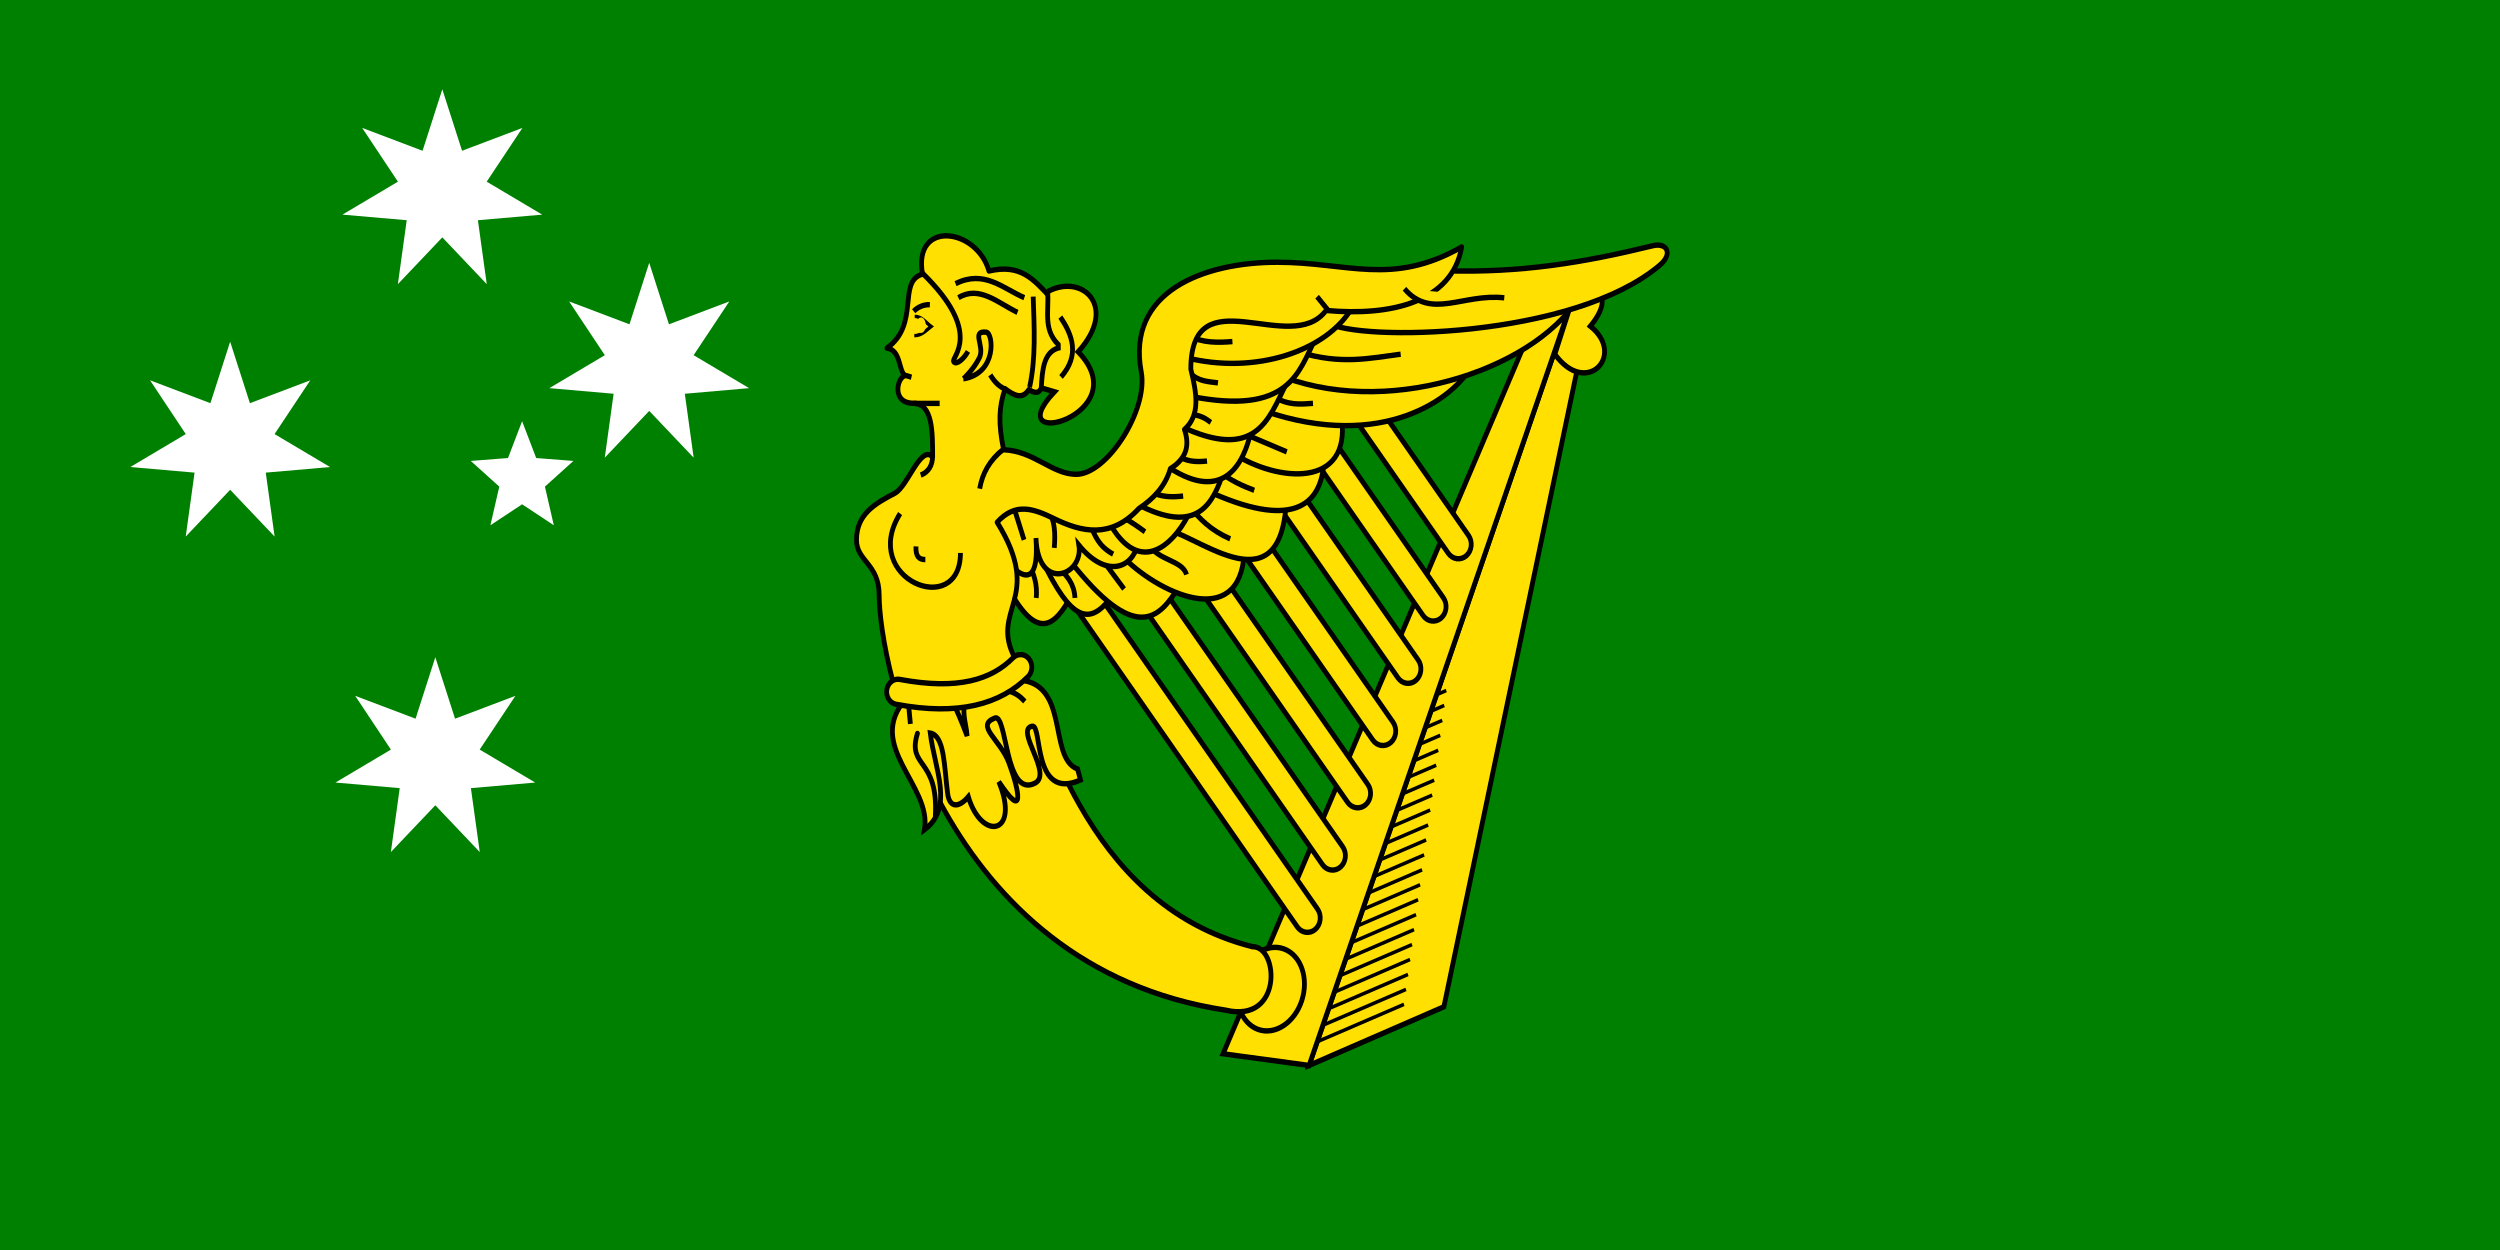 <?xml version="1.0" encoding="UTF-8" standalone="no"?>
<!-- Created with Inkscape (http://www.inkscape.org/) -->

<svg
   xmlns:dc="http://purl.org/dc/elements/1.1/"
   xmlns:cc="http://creativecommons.org/ns#"
   xmlns:rdf="http://www.w3.org/1999/02/22-rdf-syntax-ns#"
   xmlns:svg="http://www.w3.org/2000/svg"
   xmlns="http://www.w3.org/2000/svg"
   xmlns:xlink="http://www.w3.org/1999/xlink"
   xmlns:sodipodi="http://sodipodi.sourceforge.net/DTD/sodipodi-0.dtd"
   xmlns:inkscape="http://www.inkscape.org/namespaces/inkscape"
   sodipodi:docname="ZZ2.svg"
   inkscape:version="0.47 r22583"
   sodipodi:version="0.32"
   id="svg2"
   x="0"
   y="0"
   height="300px"
   width="600px"
   version="1.1">
  <rect width="100%" height="100%" fill="#333333" stroke="none"/>
  <defs
     id="defs3">
    <inkscape:perspective
       sodipodi:type="inkscape:persp3d"
       inkscape:vp_x="0 : 150 : 1"
       inkscape:vp_y="0 : 1000 : 0"
       inkscape:vp_z="600 : 150 : 1"
       inkscape:persp3d-origin="300 : 100 : 1"
       id="perspective128" />
    <inkscape:perspective
       id="perspective2860"
       inkscape:persp3d-origin="0.5 : 0.33333333 : 1"
       inkscape:vp_z="1 : 0.5 : 1"
       inkscape:vp_y="0 : 1000 : 0"
       inkscape:vp_x="0 : 0.5 : 1"
       sodipodi:type="inkscape:persp3d" />
    <inkscape:perspective
       id="perspective2920"
       inkscape:persp3d-origin="0.5 : 0.33333333 : 1"
       inkscape:vp_z="1 : 0.5 : 1"
       inkscape:vp_y="0 : 1000 : 0"
       inkscape:vp_x="0 : 0.5 : 1"
       sodipodi:type="inkscape:persp3d" />
  </defs>
  <sodipodi:namedview
     showguides="true"
     showgrid="false"
     inkscape:window-y="-8"
     inkscape:window-x="-8"
     inkscape:window-height="1004"
     inkscape:window-width="1280"
     inkscape:current-layer="g596"
     inkscape:document-units="px"
     inkscape:cy="115.82903"
     inkscape:cx="391.21765"
     inkscape:zoom="1.1883333"
     inkscape:pageshadow="2"
     inkscape:pageopacity="0.0"
     borderopacity="1.0"
     bordercolor="#666666"
     pagecolor="#ffffff"
     id="base"
     inkscape:window-maximized="1" />
  <!-- Main outline of the flag -->
  <g
     id="g1351"
     transform="scale(5,5)">
    <rect
       style="fill:none;fill-opacity:1"
       id="rect1320"
       width="120"
       height="60"
       x="0"
       y="0" />
    <path
       style="fill:#008000;fill-opacity:1;fill-rule:evenodd;stroke:none;stroke-width:1px;stroke-linecap:butt;stroke-linejoin:miter;stroke-opacity:1"
       d="m 60,0 60,0 0,60 L 0,60 0,30 0,0 60,0 z"
       id="path4861"
       sodipodi:nodetypes="ccccccc" />
    <g
       transform="matrix(0.154,0,0,0.173,5.079,-84.345)"
       id="g2944"
       style="fill:#ffe000;fill-opacity:1">
      <path
         d="m 459.402,586.733 -42.34,180.148 -42.024,16.275 82.812,-214.349 1.552,17.926 z"
         style="color:#000000;fill:#ffe000;fill-opacity:1;fill-rule:evenodd;stroke:#000000;stroke-width:1.5;stroke-linecap:butt;stroke-linejoin:miter;stroke-miterlimit:4;stroke-opacity:1;stroke-dasharray:none;stroke-dashoffset:0;marker:none;visibility:visible;display:inline;overflow:visible"
         id="path2696" />
      <g
         transform="translate(111.111,295.796)"
         style="fill:#ffe000;fill-opacity:1"
         id="g2771">
        <path
           d="m 293.505,470.413 -26.873,10.314"
           style="fill:#ffe000;fill-opacity:1;fill-rule:evenodd;stroke:#000000;stroke-width:1px;stroke-linecap:butt;stroke-linejoin:miter;stroke-opacity:1"
           id="path2700" />
        <use
           transform="translate(13.187,-87.079)"
           style="fill:#ffe000;fill-opacity:1"
           id="use2702"
           x="0"
           y="0"
           width="1000"
           height="500"
           xlink:href="#path2700" />
        <use
           transform="translate(1.256,-8.293)"
           style="fill:#ffe000;fill-opacity:1"
           id="use2704"
           x="0"
           y="0"
           width="1000"
           height="500"
           xlink:href="#path2700" />
        <use
           transform="translate(1.884,-12.44)"
           style="fill:#ffe000;fill-opacity:1"
           id="use2706"
           x="0"
           y="0"
           width="1000"
           height="500"
           xlink:href="#path2700" />
        <use
           transform="translate(2.512,-16.586)"
           style="fill:#ffe000;fill-opacity:1"
           id="use2708"
           x="0"
           y="0"
           width="1000"
           height="500"
           xlink:href="#path2700" />
        <use
           transform="translate(3.14,-20.733)"
           style="fill:#ffe000;fill-opacity:1"
           id="use2710"
           x="0"
           y="0"
           width="1000"
           height="500"
           xlink:href="#path2700" />
        <use
           transform="translate(3.768,-24.88)"
           style="fill:#ffe000;fill-opacity:1"
           id="use2712"
           x="0"
           y="0"
           width="1000"
           height="500"
           xlink:href="#path2700" />
        <use
           transform="translate(4.396,-29.026)"
           style="fill:#ffe000;fill-opacity:1"
           id="use2714"
           x="0"
           y="0"
           width="1000"
           height="500"
           xlink:href="#path2700" />
        <use
           transform="translate(5.024,-33.173)"
           style="fill:#ffe000;fill-opacity:1"
           id="use2716"
           x="0"
           y="0"
           width="1000"
           height="500"
           xlink:href="#path2700" />
        <use
           transform="translate(5.652,-37.32)"
           style="fill:#ffe000;fill-opacity:1"
           id="use2718"
           x="0"
           y="0"
           width="1000"
           height="500"
           xlink:href="#path2700" />
        <use
           transform="translate(6.28,-41.466)"
           style="fill:#ffe000;fill-opacity:1"
           id="use2720"
           x="0"
           y="0"
           width="1000"
           height="500"
           xlink:href="#path2700" />
        <use
           transform="translate(6.908,-45.613)"
           style="fill:#ffe000;fill-opacity:1"
           id="use2722"
           x="0"
           y="0"
           width="1000"
           height="500"
           xlink:href="#path2700" />
        <use
           transform="translate(7.536,-49.759)"
           style="fill:#ffe000;fill-opacity:1"
           id="use2724"
           x="0"
           y="0"
           width="1000"
           height="500"
           xlink:href="#path2700" />
        <use
           transform="translate(8.164,-53.906)"
           style="fill:#ffe000;fill-opacity:1"
           id="use2726"
           x="0"
           y="0"
           width="1000"
           height="500"
           xlink:href="#path2700" />
        <use
           transform="translate(8.792,-58.053)"
           style="fill:#ffe000;fill-opacity:1"
           id="use2728"
           x="0"
           y="0"
           width="1000"
           height="500"
           xlink:href="#path2700" />
        <use
           transform="translate(9.42,-62.199)"
           style="fill:#ffe000;fill-opacity:1"
           id="use2730"
           x="0"
           y="0"
           width="1000"
           height="500"
           xlink:href="#path2700" />
        <use
           transform="translate(10.048,-66.346)"
           style="fill:#ffe000;fill-opacity:1"
           id="use2732"
           x="0"
           y="0"
           width="1000"
           height="500"
           xlink:href="#path2700" />
        <use
           transform="translate(10.676,-70.493)"
           style="fill:#ffe000;fill-opacity:1"
           id="use2734"
           x="0"
           y="0"
           width="1000"
           height="500"
           xlink:href="#path2700" />
        <use
           transform="translate(11.304,-74.639)"
           style="fill:#ffe000;fill-opacity:1"
           id="use2736"
           x="0"
           y="0"
           width="1000"
           height="500"
           xlink:href="#path2700" />
        <use
           transform="translate(11.932,-78.786)"
           style="fill:#ffe000;fill-opacity:1"
           id="use2738"
           x="0"
           y="0"
           width="1000"
           height="500"
           xlink:href="#path2700" />
        <use
           transform="translate(12.559,-82.932)"
           style="fill:#ffe000;fill-opacity:1"
           id="use2740"
           x="0"
           y="0"
           width="1000"
           height="500"
           xlink:href="#path2700" />
        <use
           transform="translate(0.628,-4.147)"
           style="fill:#ffe000;fill-opacity:1"
           id="use2742"
           x="0"
           y="0"
           width="1000"
           height="500"
           xlink:href="#path2700" />
      </g>
      <path
         d="m 444.147,578.936 -95.921,200.989 26.811,3.233 82.812,-214.349 -13.703,10.128 z"
         style="color:#000000;fill:#ffe000;fill-opacity:1;fill-rule:evenodd;stroke:#000000;stroke-width:1.5;stroke-linecap:butt;stroke-linejoin:miter;stroke-miterlimit:4;stroke-opacity:1;stroke-dasharray:none;stroke-dashoffset:0;marker:none;visibility:visible;display:inline;overflow:visible"
         id="path2694" />
      <path
         d="m 389.986,591.671 c -2.012,1.785 -4.03,3.551 -6.031,5.281 l 34.469,44.094 c 1.363,1.743 3.882,2.051 5.625,0.688 1.743,-1.363 2.051,-3.882 0.688,-5.625 l -34.75,-44.438 z m -12.75,11 c -2.065,1.729 -4.136,3.434 -6.188,5.094 l 39.531,50.562 c 1.363,1.743 3.882,2.051 5.625,0.688 1.743,-1.363 2.051,-3.882 0.688,-5.625 L 377.236,602.671 z m -13.094,10.562 c -2.133,1.652 -4.26,3.28 -6.375,4.844 l 44.969,57.531 c 1.363,1.743 3.882,2.051 5.625,0.688 1.743,-1.363 2.051,-3.882 0.688,-5.625 l -44.906,-57.438 z m -13.562,9.969 c -2.219,1.544 -4.428,3.069 -6.625,4.5 l 50.938,65.156 c 1.363,1.743 3.882,2.051 5.625,0.688 1.743,-1.363 2.051,-3.882 0.688,-5.625 l -50.625,-64.719 z m -14.156,9.188 c -2.363,1.408 -4.699,2.744 -7.031,4 l 57.656,73.75 c 1.363,1.743 3.882,2.051 5.625,0.688 1.743,-1.363 2.051,-3.882 0.688,-5.625 l -56.938,-72.812 z m -15.094,8.031 c -2.555,1.189 -5.082,2.275 -7.594,3.25 l 65.469,83.75 c 1.363,1.743 3.882,2.051 5.625,0.688 1.743,-1.363 2.051,-3.882 0.688,-5.625 l -64.188,-82.062 z m -16.438,6.281 c -2.898,0.832 -5.763,1.473 -8.594,1.969 l 75.062,96.031 c 1.363,1.743 3.882,2.051 5.625,0.688 1.743,-1.363 2.051,-3.882 0.688,-5.625 l -72.781,-93.062 z"
         style="fill:#ffe000;fill-opacity:1;fill-rule:evenodd;stroke:#000000;stroke-width:1.5;stroke-linecap:round;stroke-linejoin:miter;stroke-miterlimit:4;stroke-opacity:1"
         id="path2744" />
      <path
         d="m 281.791,651.523 c 8.611,13.803 14.052,9.641 18.839,1.771 l -9.017,-16.102 -12.559,4.67 2.737,9.661 z"
         style="color:#000000;fill:#ffe000;fill-opacity:1;fill-rule:evenodd;stroke:#000000;stroke-width:1.5;stroke-linecap:butt;stroke-linejoin:miter;stroke-miterlimit:4;stroke-opacity:1;stroke-dashoffset:0;marker:none;visibility:visible;display:inline;overflow:visible"
         id="path2673" />
      <path
         d="m 291.9,643.03 c 8.997,16.824 14.642,18.001 21.08,10.664 l -12.648,-16.12 -8.432,5.456 z"
         style="color:#000000;fill:#ffe000;fill-opacity:1;fill-rule:evenodd;stroke:#000000;stroke-width:1.5;stroke-linecap:butt;stroke-linejoin:miter;stroke-miterlimit:4;stroke-opacity:1;stroke-dasharray:none;stroke-dashoffset:0;marker:none;visibility:visible;display:inline;overflow:visible"
         id="path2669" />
      <path
         d="m 300.469,643.069 c 20.33,23.108 27.807,16.452 34.096,7.045 l -35.505,-20.852 1.409,13.807 z"
         style="color:#000000;fill:#ffe000;fill-opacity:1;fill-rule:evenodd;stroke:#000000;stroke-width:1.5;stroke-linecap:butt;stroke-linejoin:miter;stroke-miterlimit:4;stroke-opacity:1;stroke-dasharray:none;stroke-dashoffset:0;marker:none;visibility:visible;display:inline;overflow:visible"
         id="path2665" />
      <path
         d="m 316.587,641.642 c 10.744,10.151 36.879,21.539 38.254,-0.758 l -27.839,-11.552 -10.416,12.31 z"
         style="color:#000000;fill:#ffe000;fill-opacity:1;fill-rule:evenodd;stroke:#000000;stroke-width:1.5;stroke-linecap:butt;stroke-linejoin:miter;stroke-miterlimit:4;stroke-opacity:1;stroke-dasharray:none;stroke-dashoffset:0;marker:none;visibility:visible;display:inline;overflow:visible"
         id="path2661" />
      <path
         d="m 325.298,638.612 c 2.291,4.41 10.245,4.283 11.552,8.333"
         style="color:#000000;fill:#ffe000;fill-opacity:1;fill-rule:evenodd;stroke:#000000;stroke-width:1.5;stroke-linecap:butt;stroke-linejoin:miter;stroke-miterlimit:4;stroke-opacity:1;stroke-dasharray:none;stroke-dashoffset:0;marker:none;visibility:visible;display:inline;overflow:visible"
         id="path2663" />
      <path
         d="m 328.495,634.068 c 10.079,0.288 37.497,23.588 39.434,-7.238 l -29.7,-4.492 -9.734,11.73 z"
         style="color:#000000;fill:#ffe000;fill-opacity:1;fill-rule:evenodd;stroke:#000000;stroke-width:1.5;stroke-linecap:butt;stroke-linejoin:miter;stroke-miterlimit:4;stroke-opacity:1;stroke-dasharray:none;stroke-dashoffset:0;marker:none;visibility:visible;display:inline;overflow:visible"
         id="path2657" />
      <path
         d="m 310.332,642.506 7.045,8.453"
         style="color:#000000;fill:#ffe000;fill-opacity:1;fill-rule:evenodd;stroke:#000000;stroke-width:1.5;stroke-linecap:butt;stroke-linejoin:miter;stroke-miterlimit:4;stroke-opacity:1;stroke-dasharray:none;stroke-dashoffset:0;marker:none;visibility:visible;display:inline;overflow:visible"
         id="path2667" />
      <path
         d="m 297.356,645.262 c 2.119,2.18 4.5,4.097 4.712,8.184"
         style="color:#000000;fill:#ffe000;fill-opacity:1;fill-rule:evenodd;stroke:#000000;stroke-width:1.5;stroke-linecap:butt;stroke-linejoin:miter;stroke-miterlimit:4;stroke-opacity:1;stroke-dasharray:none;stroke-dashoffset:0;marker:none;visibility:visible;display:inline;overflow:visible"
         id="path2671" />
      <path
         d="m 287.588,643.955 c 1.75,2.789 2.806,5.855 2.415,9.5"
         style="color:#000000;fill:#ffe000;fill-opacity:1;fill-rule:evenodd;stroke:#000000;stroke-width:1.5;stroke-linecap:butt;stroke-linejoin:miter;stroke-miterlimit:4;stroke-opacity:1;stroke-dasharray:none;stroke-dashoffset:0;marker:none;visibility:visible;display:inline;overflow:visible"
         id="path2676" />
      <path
         d="m 321.659,638.567 c -1.861,6.816 -9.971,9.416 -18.352,0.248 1.491,8.557 -12.768,13.185 -13.392,-1.984 1.807,23.1 -14.934,0.488 -16.12,-3.472 l -0.992,-7.44 41.911,3.72 6.944,8.928 z"
         style="color:#000000;fill:#ffe000;fill-opacity:1;fill-rule:evenodd;stroke:#000000;stroke-width:1.5;stroke-linecap:butt;stroke-linejoin:miter;stroke-miterlimit:4;stroke-opacity:1;stroke-dasharray:none;stroke-dashoffset:0;marker:none;visibility:visible;display:inline;overflow:visible"
         id="path2629" />
      <path
         d="m 312.484,632.119 c 10.001,16.377 21.187,6.061 26.04,-3.72 l -17.112,-3.968 -8.928,7.688 z"
         style="color:#000000;fill:#ffe000;fill-opacity:1;fill-rule:evenodd;stroke:#000000;stroke-width:1.5;stroke-linecap:butt;stroke-linejoin:miter;stroke-miterlimit:4;stroke-opacity:1;stroke-dasharray:none;stroke-dashoffset:0;marker:none;visibility:visible;display:inline;overflow:visible"
         id="path2625" />
      <path
         d="m 342.97,623.586 c 26.279,10.856 35.896,4.745 36.688,-7.987 l -34.442,-4.742 -2.246,12.729 z"
         style="color:#000000;fill:#ffe000;fill-opacity:1;fill-rule:evenodd;stroke:#000000;stroke-width:1.5;stroke-linecap:butt;stroke-linejoin:miter;stroke-miterlimit:4;stroke-opacity:1;stroke-dasharray:none;stroke-dashoffset:0;marker:none;visibility:visible;display:inline;overflow:visible"
         id="path2653" />
      <path
         d="m 337.979,628.328 c 3.052,3.133 6.172,6.253 12.479,8.735"
         style="color:#000000;fill:#ffe000;fill-opacity:1;fill-rule:evenodd;stroke:#000000;stroke-width:1.5;stroke-linecap:butt;stroke-linejoin:miter;stroke-miterlimit:4;stroke-opacity:1;stroke-dasharray:none;stroke-dashoffset:0;marker:none;visibility:visible;display:inline;overflow:visible"
         id="path2659" />
      <path
         d="m 320.916,627.159 c 19.521,9.418 24.332,-0.185 27.528,-8.928 l -26.536,-6.2 -0.992,15.128 z"
         style="color:#000000;fill:#ffe000;fill-opacity:1;fill-rule:evenodd;stroke:#000000;stroke-width:1.5;stroke-linecap:butt;stroke-linejoin:miter;stroke-miterlimit:4;stroke-opacity:1;stroke-dasharray:none;stroke-dashoffset:0;marker:none;visibility:visible;display:inline;overflow:visible"
         id="path2621" />
      <path
         d="m 351.464,613.394 c 13.94,7.937 36.593,9.711 33.725,-9.738 l -25.65,-4.038 -8.075,13.775 z"
         style="color:#000000;fill:#ffe000;fill-opacity:1;fill-rule:evenodd;stroke:#000000;stroke-width:1.5;stroke-linecap:butt;stroke-linejoin:miter;stroke-miterlimit:4;stroke-opacity:1;stroke-dasharray:none;stroke-dashoffset:0;marker:none;visibility:visible;display:inline;overflow:visible"
         id="path2649" />
      <path
         d="m 368.089,612.919 -14.488,-5.463"
         style="color:#000000;fill:#ffe000;fill-opacity:1;fill-rule:evenodd;stroke:#000000;stroke-width:1.5;stroke-linecap:butt;stroke-linejoin:miter;stroke-miterlimit:4;stroke-opacity:1;stroke-dasharray:none;stroke-dashoffset:0;marker:none;visibility:visible;display:inline;overflow:visible"
         id="path2651" />
      <path
         d="m 346.964,618.345 c 3.66,2.541 7.321,4.019 10.982,5.241"
         style="color:#000000;fill:#ffe000;fill-opacity:1;fill-rule:evenodd;stroke:#000000;stroke-width:1.5;stroke-linecap:butt;stroke-linejoin:miter;stroke-miterlimit:4;stroke-opacity:1;stroke-dasharray:none;stroke-dashoffset:0;marker:none;visibility:visible;display:inline;overflow:visible"
         id="path2655" />
      <path
         d="m 330.097,616.485 c 16.701,10.452 24.622,2.068 27.309,-11.336 l -25.763,-3.864 -1.546,15.2 z"
         style="color:#000000;fill:#ffe000;fill-opacity:1;fill-rule:evenodd;stroke:#000000;stroke-width:1.5;stroke-linecap:butt;stroke-linejoin:miter;stroke-miterlimit:4;stroke-opacity:1;stroke-dasharray:none;stroke-dashoffset:0;marker:none;visibility:visible;display:inline;overflow:visible"
         id="path2617" />
      <path
         d="m 361.117,601.583 c 36.973,11.273 59.156,-3.581 64.561,-12.487 l -61.638,0.797 -2.922,11.69 z"
         style="color:#000000;fill:#ffe000;fill-opacity:1;fill-rule:evenodd;stroke:#000000;stroke-width:1.5;stroke-linecap:butt;stroke-linejoin:miter;stroke-miterlimit:4;stroke-opacity:1;stroke-dasharray:none;stroke-dashoffset:0;marker:none;visibility:visible;display:inline;overflow:visible"
         id="path2643" />
      <path
         d="m 364.04,597.598 c 4.546,2.507 8.363,2.102 12.221,1.86"
         style="color:#000000;fill:#ffe000;fill-opacity:1;fill-rule:evenodd;stroke:#000000;stroke-width:1.5;stroke-linecap:butt;stroke-linejoin:miter;stroke-miterlimit:4;stroke-opacity:1;stroke-dasharray:none;stroke-dashoffset:0;marker:none;visibility:visible;display:inline;overflow:visible"
         id="path2645" />
      <path
         d="m 334.766,605.713 c 23.577,9.98 27.586,-1.631 33.089,-11.593 l -34.056,1.449 0.966,10.144 z"
         style="color:#000000;fill:#ffe000;fill-opacity:1;fill-rule:evenodd;stroke:#000000;stroke-width:1.5;stroke-linecap:butt;stroke-linejoin:miter;stroke-miterlimit:4;stroke-opacity:1;stroke-dasharray:none;stroke-dashoffset:0;marker:none;visibility:visible;display:inline;overflow:visible"
         id="path2613" />
      <path
         d="m 367.354,592.241 c 34.759,11.375 80.196,-3.338 92.525,-23.388 l 0.771,0 -87.385,2.056 -5.911,21.332 z"
         style="color:#000000;fill:#ffe000;fill-opacity:1;fill-rule:evenodd;stroke:#000000;stroke-width:1.5;stroke-linecap:butt;stroke-linejoin:miter;stroke-miterlimit:4;stroke-opacity:1;stroke-dasharray:none;stroke-dashoffset:0;marker:none;visibility:visible;display:inline;overflow:visible"
         id="path2639" />
      <path
         d="m 403.593,585.816 c -9.548,1.095 -18.528,2.984 -31.356,-0.514"
         style="color:#000000;fill:#ffe000;fill-opacity:1;fill-rule:evenodd;stroke:#000000;stroke-width:1.5;stroke-linecap:butt;stroke-linejoin:miter;stroke-miterlimit:4;stroke-opacity:1;stroke-dasharray:none;stroke-dashoffset:0;marker:none;visibility:visible;display:inline;overflow:visible"
         id="path2641" />
      <path
         d="m 377.203,581.182 c -5.478,9.629 -8.198,21.801 -39.256,16.295 l -2.222,-15.554 41.478,-0.741 z"
         style="color:#000000;fill:#ffe000;fill-opacity:1;fill-rule:evenodd;stroke:#000000;stroke-width:1.5;stroke-linecap:butt;stroke-linejoin:miter;stroke-miterlimit:4;stroke-opacity:1;stroke-dasharray:none;stroke-dashoffset:0;marker:none;visibility:visible;display:inline;overflow:visible"
         id="path2609" />
      <path
         d="m 456.836,571.498 -5.185,14.326 c 9.862,12.129 22.28,0.199 11.051,-7.777 8.43,-9.074 0.751,-12.741 -5.867,-6.549 z"
         style="color:#000000;fill:#ffe000;fill-opacity:1;fill-rule:evenodd;stroke:#000000;stroke-width:1.5;stroke-linecap:butt;stroke-linejoin:miter;stroke-miterlimit:4;stroke-opacity:1;stroke-dasharray:none;stroke-dashoffset:0;marker:none;visibility:visible;display:inline;overflow:visible"
         id="path2698" />
      <path
         d="m 417.634,562.68 c 23.391,0.591 42.712,-2.2 64.479,-6.944 4.592,-1.001 6.374,2.267 2.232,5.394 -27.102,20.462 -94.122,21.208 -103.491,15.947 l 3.422,-8.4 33.358,-5.997 z"
         style="color:#000000;fill:#ffe000;fill-opacity:1;fill-rule:evenodd;stroke:#000000;stroke-width:1.5;stroke-linecap:butt;stroke-linejoin:miter;stroke-miterlimit:4;stroke-opacity:1;stroke-dasharray:none;stroke-dashoffset:0;marker:none;visibility:visible;display:inline;overflow:visible"
         id="path2637" />
      <path
         d="m 336.377,586.708 c 22.228,5.05 44.161,-1.979 51.876,-13.541 l -13.716,-9.496 -39.215,15.475 1.055,7.562 z"
         style="color:#000000;fill:#ffe000;fill-opacity:1;fill-rule:evenodd;stroke:#000000;stroke-width:1.5;stroke-linecap:butt;stroke-linejoin:miter;stroke-miterlimit:4;stroke-opacity:1;stroke-dasharray:none;stroke-dashoffset:0;marker:none;visibility:visible;display:inline;overflow:visible"
         id="path2605" />
      <path
         d="m 337.608,580.729 c 4.338,2.027 9.203,1.898 13.541,1.583"
         style="color:#000000;fill:#ffe000;fill-opacity:1;fill-rule:evenodd;stroke:#000000;stroke-width:1.5;stroke-linecap:butt;stroke-linejoin:miter;stroke-miterlimit:4;stroke-opacity:1;stroke-dasharray:none;stroke-dashoffset:0;marker:none;visibility:visible;display:inline;overflow:visible"
         id="path2607" />
      <path
         d="m 346.65,593.773 c -3.038,-0.376 -6.177,-0.352 -8.703,-2.778"
         style="color:#000000;fill:#ffe000;fill-opacity:1;fill-rule:evenodd;stroke:#000000;stroke-width:1.5;stroke-linecap:butt;stroke-linejoin:miter;stroke-miterlimit:4;stroke-opacity:1;stroke-dasharray:none;stroke-dashoffset:0;marker:none;visibility:visible;display:inline;overflow:visible"
         id="path2611" />
      <path
         d="m 336.94,602.332 c 4.683,0.368 5.909,1.427 7.487,2.415"
         style="color:#000000;fill:#ffe000;fill-opacity:1;fill-rule:evenodd;stroke:#000000;stroke-width:1.5;stroke-linecap:butt;stroke-linejoin:miter;stroke-miterlimit:4;stroke-opacity:1;stroke-dasharray:none;stroke-dashoffset:0;marker:none;visibility:visible;display:inline;overflow:visible"
         id="path2615" />
      <path
         d="m 333.961,613.909 c 2.7,1.69 5.891,1.907 9.275,1.546"
         style="color:#000000;fill:#ffe000;fill-opacity:1;fill-rule:evenodd;stroke:#000000;stroke-width:1.5;stroke-linecap:butt;stroke-linejoin:miter;stroke-miterlimit:4;stroke-opacity:1;stroke-dasharray:none;stroke-dashoffset:0;marker:none;visibility:visible;display:inline;overflow:visible"
         id="path2619" />
      <path
         d="m 325.627,623.935 c 3.389,1.621 6.779,1.58 10.168,1.24"
         style="color:#000000;fill:#ffe000;fill-opacity:1;fill-rule:evenodd;stroke:#000000;stroke-width:1.5;stroke-linecap:butt;stroke-linejoin:miter;stroke-miterlimit:4;stroke-opacity:1;stroke-dasharray:none;stroke-dashoffset:0;marker:none;visibility:visible;display:inline;overflow:visible"
         id="path2623" />
      <path
         d="m 316.7,630.879 c 2.77,1.405 5.08,2.811 7.192,4.216"
         style="color:#000000;fill:#ffe000;fill-opacity:1;fill-rule:evenodd;stroke:#000000;stroke-width:1.5;stroke-linecap:butt;stroke-linejoin:miter;stroke-miterlimit:4;stroke-opacity:1;stroke-dasharray:none;stroke-dashoffset:0;marker:none;visibility:visible;display:inline;overflow:visible"
         id="path2627" />
      <path
         d="m 293.636,628.895 c 2.274,3.152 2.325,6.859 1.984,10.664"
         style="color:#000000;fill:#ffe000;fill-opacity:1;fill-rule:evenodd;stroke:#000000;stroke-width:1.5;stroke-linecap:butt;stroke-linejoin:miter;stroke-miterlimit:4;stroke-opacity:1;stroke-dasharray:none;stroke-dashoffset:0;marker:none;visibility:visible;display:inline;overflow:visible"
         id="path2633" />
      <path
         d="m 306.78,633.111 c 1.513,2.905 2.51,5.913 7.192,8.184"
         style="color:#000000;fill:#ffe000;fill-opacity:1;fill-rule:evenodd;stroke:#000000;stroke-width:1.5;stroke-linecap:butt;stroke-linejoin:miter;stroke-miterlimit:4;stroke-opacity:1;stroke-dasharray:none;stroke-dashoffset:0;marker:none;visibility:visible;display:inline;overflow:visible"
         id="path2635" />
      <path
         d="m 282.972,628.151 3.224,9.176"
         style="color:#000000;fill:#ffe000;fill-opacity:1;fill-rule:evenodd;stroke:#000000;stroke-width:1.5;stroke-linecap:butt;stroke-linejoin:miter;stroke-miterlimit:4;stroke-opacity:1;stroke-dasharray:none;stroke-dashoffset:0;marker:none;visibility:visible;display:inline;overflow:visible"
         id="path2631" />
      <path
         d="m 263.959,465.337 c 0,5.582 -5.323,10.108 -11.889,10.108 -6.566,0 -11.889,-4.525 -11.889,-10.108 0,-5.582 5.323,-10.108 11.889,-10.108 6.566,0 11.889,4.525 11.889,10.108 z"
         transform="matrix(0.421,-0.907,0.907,0.421,-165.029,794.708)"
         style="color:#000000;fill:#ffe000;fill-opacity:1;fill-rule:evenodd;stroke:#000000;stroke-width:1.5;stroke-linecap:square;stroke-linejoin:miter;stroke-miterlimit:4;stroke-opacity:1;stroke-dasharray:none;stroke-dashoffset:0;marker:none;visibility:visible;display:inline;overflow:visible"
         id="path2692" />
      <path
         d="m 241.04,652.597 c 0,-8.565 -7.058,-9.351 -7.058,-15.248 0,-7.074 5.65,-10.035 11.938,-12.95 4.105,-1.903 8.052,-13.611 11.787,-10.068 0,-6.945 0.048,-14.909 -6.083,-14.909 -6.642,0 -5.128,-7.008 -2.511,-7.682 -2.085,-1.364 -1.214,-7.036 -5.648,-7.612 10.47,-6.684 3.101,-18.472 11.094,-20.535 -2.987,-15.146 16.867,-12.874 20.708,-0.853 9.91,-2.087 13.89,2.364 19.002,7.154 l 6.229,14.526 -8.751,10.546 c -0.978,2.066 -2.471,1.559 -4.039,0.673 -2.094,2.92 -4.722,1.567 -7.405,-0.224 -1.992,5.023 -2.13,9.759 -0.472,16.911 9.474,0.334 15.077,6.817 22.646,6.817 9.659,0 22.467,-17.888 20.263,-28.381 -4.71,-22.423 19.563,-30.457 42.382,-30.457 21.905,0 35.81,6.77 57.487,-4.243 -3.009,15.304 -21.908,19.278 -42.273,17.623 -10.956,13.058 -42.155,-9.985 -42.155,16.295 1.73,6.374 3.16,12.649 -1.992,16.729 1.53,4.027 1.073,7.79 -4.389,10.885 -1.506,4.699 -5.053,8.232 -9.832,11.061 -8.65,8.396 -17.769,6.545 -26.346,2.821 -6.299,-2.735 -12.053,-4.708 -17.822,0.981 14.913,21.383 -2.684,24.145 5.668,37.872 8.7,14.298 20.518,67.913 73.946,79.888 8.156,-0.214 9.555,21.407 -8.388,17.608 -89.08,-12.087 -107.985,-96.301 -107.985,-115.23 z"
         style="color:#000000;fill:#ffe000;fill-opacity:1;fill-rule:evenodd;stroke:#000000;stroke-width:1.5;stroke-linecap:butt;stroke-linejoin:round;stroke-miterlimit:4;stroke-opacity:1;stroke-dasharray:none;stroke-dashoffset:0;marker:none;visibility:visible;display:inline;overflow:visible"
         id="path2563" />
      <path
         d="m 293.554,568.457 c 0.503,5.693 -1.736,10.969 4.243,15.446 -5.536,0.803 -5.903,6.128 -6.239,11.481 l 0.217,-0.165 3.901,1.026 c -18.04,17.099 26.306,6.425 7.391,-11.086 12.634,-12.48 1.371,-21.964 -9.512,-16.702 z"
         style="fill:#ffe000;fill-opacity:1;fill-rule:evenodd;stroke:#000000;stroke-width:1.5;stroke-linecap:butt;stroke-linejoin:miter;stroke-miterlimit:4;stroke-opacity:1;stroke-dasharray:none"
         id="path2559" />
      <path
         d="m 297.523,575.51 c 3.753,5.012 6.154,10.539 0.205,16.629"
         style="color:#000000;fill:#ffe000;fill-opacity:1;fill-rule:evenodd;stroke:#000000;stroke-width:1.5;stroke-linecap:butt;stroke-linejoin:miter;stroke-miterlimit:4;stroke-opacity:1;stroke-dasharray:none;stroke-dashoffset:0;marker:none;visibility:visible;display:inline;overflow:visible"
         id="path2561" />
      <path
         d="m 289.053,569.835 c 0.315,8.549 0.873,17.16 -1.122,25.132"
         style="color:#000000;fill:#ffe000;fill-opacity:1;fill-rule:evenodd;stroke:#000000;stroke-width:1.5;stroke-linecap:butt;stroke-linejoin:miter;stroke-miterlimit:4;stroke-opacity:1;stroke-dasharray:none;stroke-dashoffset:0;marker:none;visibility:visible;display:inline;overflow:visible"
         id="path2567" />
      <path
         d="m 251.951,599.469 7.946,0"
         style="color:#000000;fill:#ffe000;fill-opacity:1;fill-rule:evenodd;stroke:#000000;stroke-width:1.5;stroke-linecap:butt;stroke-linejoin:miter;stroke-miterlimit:4;stroke-opacity:1;stroke-dasharray:none;stroke-dashoffset:0;marker:none;visibility:visible;display:inline;overflow:visible"
         id="path2569" />
      <path
         d="m 264.852,566.247 c 8.901,-3.972 14.718,1.306 21.432,3.897"
         style="color:#000000;fill:#ffe000;fill-opacity:1;fill-rule:evenodd;stroke:#000000;stroke-width:1.5;stroke-linecap:butt;stroke-linejoin:miter;stroke-miterlimit:4;stroke-opacity:1;stroke-dasharray:none;stroke-dashoffset:0;marker:none;visibility:visible;display:inline;overflow:visible"
         id="path2571" />
      <path
         d="m 265.738,570.144 c 6.49,-3.545 12.368,1.482 18.421,4.074"
         style="color:#000000;fill:#ffe000;fill-opacity:1;fill-rule:evenodd;stroke:#000000;stroke-width:1.5;stroke-linecap:butt;stroke-linejoin:miter;stroke-miterlimit:4;stroke-opacity:1;stroke-dasharray:none;stroke-dashoffset:0;marker:none;visibility:visible;display:inline;overflow:visible"
         id="path2573" />
      <path
         d="m 267.332,592.638 c 10.585,-1.569 9.289,-12.727 7.085,-12.93 -4.844,-0.445 -0.354,3.852 -2.125,7.085 -1.771,3.232 -4.959,5.845 -4.959,5.845 z"
         style="color:#000000;fill:#ffe000;fill-opacity:1;fill-rule:evenodd;stroke:#000000;stroke-width:1.5;stroke-linecap:butt;stroke-linejoin:bevel;stroke-miterlimit:4;stroke-opacity:1;stroke-dasharray:none;stroke-dashoffset:0;marker:none;visibility:visible;display:inline;overflow:visible"
         id="path2575" />
      <path
         d="m 248.806,591.681 c 1.098,0.094 1.596,0.339 2.303,0.531"
         style="color:#000000;fill:#ffe000;fill-opacity:1;fill-rule:evenodd;stroke:#000000;stroke-width:1.5;stroke-linecap:butt;stroke-linejoin:miter;stroke-miterlimit:4;stroke-opacity:1;stroke-dasharray:none;stroke-dashoffset:0;marker:none;visibility:visible;display:inline;overflow:visible"
         id="path2577" />
      <path
         d="m 275.672,591.563 c 1.252,1.844 2.697,3.211 4.677,3.963"
         style="color:#000000;fill:#ffe000;fill-opacity:1;fill-rule:evenodd;stroke:#000000;stroke-width:1.5;stroke-linecap:butt;stroke-linejoin:miter;stroke-miterlimit:4;stroke-opacity:1;stroke-dasharray:none;stroke-dashoffset:0;marker:none;visibility:visible;display:inline;overflow:visible"
         id="path2579" />
      <path
         d="m 254.577,563.376 c 19.253,16.706 8.75,23.356 9.694,24.519 0.887,1.095 3.327,-0.957 4.448,-2.851"
         style="color:#000000;fill:#ffe000;fill-opacity:1;fill-rule:evenodd;stroke:#000000;stroke-width:1.5;stroke-linecap:butt;stroke-linejoin:miter;stroke-miterlimit:4;stroke-opacity:1;stroke-dasharray:none;stroke-dashoffset:0;marker:none;visibility:visible;display:inline;overflow:visible"
         id="path2583" />
      <path
         d="m 256.853,572.078 c -2.036,-0.064 -3.846,0.718 -5.043,1.828"
         style="color:#000000;fill:#ffe000;fill-opacity:1;fill-rule:evenodd;stroke:#000000;stroke-width:1.5;stroke-linecap:butt;stroke-linejoin:miter;stroke-miterlimit:4;stroke-opacity:1;stroke-dasharray:none;stroke-dashoffset:0;marker:none;visibility:visible;display:inline;overflow:visible"
         id="path2585" />
      <path
         d="m 252.125,575.356 c 2.36,0 3.581,1.805 5.106,2.774 -1.567,1.088 -2.877,2.537 -5.232,2.521"
         style="fill:#ffe000;fill-opacity:1;fill-rule:evenodd;stroke:#000000;stroke-width:1px;stroke-linecap:butt;stroke-linejoin:miter;stroke-opacity:1"
         id="path2587" />
      <path
         d="m 142.337,282.081 c 0,1.184 -0.621,2.143 -1.387,2.143 -0.766,0 -1.387,-0.96 -1.387,-2.143 0,-1.184 0.621,-2.143 1.387,-2.143 0.766,0 1.387,0.96 1.387,2.143 z"
         transform="translate(111.363,295.922)"
         style="color:#000000;fill:#ffe000;fill-opacity:1;fill-rule:evenodd;stroke:none;stroke-width:1.5;marker:none;visibility:visible;display:inline;overflow:visible"
         id="path2591" />
      <path
         d="m 253.996,619.358 c 2.444,-0.817 3.78,-2.826 3.658,-5.276"
         style="color:#000000;fill:#ffe000;fill-opacity:1;fill-rule:evenodd;stroke:#000000;stroke-width:1.5;stroke-linecap:butt;stroke-linejoin:miter;stroke-miterlimit:4;stroke-opacity:1;stroke-dasharray:none;stroke-dashoffset:0;marker:none;visibility:visible;display:inline;overflow:visible"
         id="path2593" />
      <path
         d="m 279.738,612.206 c -4.288,3.004 -6.548,6.713 -7.363,10.925"
         style="color:#000000;fill:#ffe000;fill-opacity:1;fill-rule:evenodd;stroke:#000000;stroke-width:1.5;stroke-linecap:butt;stroke-linejoin:miter;stroke-miterlimit:4;stroke-opacity:1;stroke-dasharray:none;stroke-dashoffset:0;marker:none;visibility:visible;display:inline;overflow:visible"
         id="path2595" />
      <path
         d="m 247.572,630.031 c -12.739,18.239 18.807,29.459 18.807,10.934"
         style="color:#000000;fill:#ffe000;fill-opacity:1;fill-rule:evenodd;stroke:#000000;stroke-width:1.5;stroke-linecap:butt;stroke-linejoin:miter;stroke-miterlimit:4;stroke-opacity:1;stroke-dasharray:none;stroke-dashoffset:0;marker:none;visibility:visible;display:inline;overflow:visible"
         id="path2597" />
      <path
         d="m 252.519,639.151 c -0.153,2.905 1.057,3.653 2.922,3.653"
         style="color:#000000;fill:#ffe000;fill-opacity:1;fill-rule:evenodd;stroke:#000000;stroke-width:1.5;stroke-linecap:butt;stroke-linejoin:miter;stroke-miterlimit:4;stroke-opacity:1;stroke-dasharray:none;stroke-dashoffset:0;marker:none;visibility:visible;display:inline;overflow:visible"
         id="path2599" />
      <path
         d="m 404.777,567.664 c 8.276,8.686 18.226,1.234 31.105,2.515"
         style="color:#000000;fill:#ffe000;fill-opacity:1;fill-rule:evenodd;stroke:#000000;stroke-width:1.5;stroke-linecap:butt;stroke-linejoin:miter;stroke-miterlimit:4;stroke-opacity:1;stroke-dasharray:none;stroke-dashoffset:0;marker:none;visibility:visible;display:inline;overflow:visible"
         id="path2601" />
      <path
         d="m 377.538,569.859 3.471,3.818"
         style="color:#000000;fill:#ffe000;fill-opacity:1;fill-rule:evenodd;stroke:#000000;stroke-width:1.5;stroke-linecap:butt;stroke-linejoin:miter;stroke-miterlimit:4;stroke-opacity:1;stroke-dasharray:none;stroke-dashoffset:0;marker:none;visibility:visible;display:inline;overflow:visible"
         id="path2603" />
      <path
         d="m 249.507,681.311 c -13.185,13.087 8.127,24.199 5.659,36.442 9.313,-6.257 3.167,-16.727 1.804,-26.809 4.455,0.699 4.316,9.112 5.402,16.698 0.618,4.318 3.684,3.923 6.455,0.968 4.213,12.536 16.341,10.456 9.506,-4.161 8.135,10.972 6.54,2.781 3.126,-5.334 -2.713,-6.448 -10.552,-10.221 -4.354,-12.346 3.876,-1.329 3.098,22.444 12.535,18.05 5.616,-2.614 -6.439,-14.95 -0.878,-15.78 3.23,-0.482 -0.046,20.892 15.035,14.918 l -0.909,-3.04 c -9.526,-3.14 -1.963,-24.741 -19.464,-24.744 l -33.919,5.136 z"
         style="color:#000000;fill:#ffe000;fill-opacity:1;fill-rule:evenodd;stroke:#000000;stroke-width:1.5;stroke-linecap:butt;stroke-linejoin:miter;stroke-miterlimit:4;stroke-opacity:1;stroke-dasharray:none;stroke-dashoffset:0;marker:none;visibility:visible;display:inline;overflow:visible"
         id="path2682" />
      <path
         d="m 263.901,682.399 c 1.162,1.688 2.789,5.236 4.554,9.336 -0.247,-3.643 -2.248,-7.287 0.228,-10.93 l -4.782,1.594 z"
         style="color:#000000;fill:#ffe000;fill-opacity:1;fill-rule:evenodd;stroke:#000000;stroke-width:1.5;stroke-linecap:butt;stroke-linejoin:miter;stroke-miterlimit:4;stroke-opacity:1;stroke-dasharray:none;stroke-dashoffset:0;marker:none;visibility:visible;display:inline;overflow:visible"
         id="path2684" />
      <path
         d="m 250.107,682.072 0.588,5.583"
         style="color:#000000;fill:#ffe000;fill-opacity:1;fill-rule:evenodd;stroke:#000000;stroke-width:1.5;stroke-linecap:square;stroke-linejoin:miter;stroke-miterlimit:4;stroke-opacity:1;stroke-dasharray:none;stroke-dashoffset:0;marker:none;visibility:visible;display:inline;overflow:visible"
         id="path2690" />
      <path
         d="m 279.158,678.755 c 4.395,0.745 5.858,2.077 7.287,3.416"
         style="color:#000000;fill:#ffe000;fill-opacity:1;fill-rule:evenodd;stroke:#000000;stroke-width:1.5;stroke-linecap:butt;stroke-linejoin:miter;stroke-miterlimit:4;stroke-opacity:1;stroke-dasharray:none;stroke-dashoffset:0;marker:none;visibility:visible;display:inline;overflow:visible"
         id="path2686" />
      <path
         d="m 284.861,669.171 c -0.78,0.06 -1.517,0.379 -2.094,0.906 -6.686,5.984 -17.066,9.036 -35.312,5.969 -1.907,-0.319 -3.712,0.968 -4.031,2.875 -0.319,1.907 0.968,3.712 2.875,4.031 19.463,3.272 32.574,-0.003 41.125,-7.656 1.133,-0.991 1.505,-2.596 0.924,-3.985 -0.581,-1.389 -1.985,-2.251 -3.486,-2.14 z"
         style="fill:#ffe000;fill-opacity:1;fill-rule:evenodd;stroke:#000000;stroke-width:1.5;stroke-linecap:round;stroke-linejoin:miter;stroke-miterlimit:4;stroke-opacity:1;stroke-dasharray:none"
         id="path2678" />
      <path
         d="m 252.971,691.051 c -3.345,9.655 6.651,6.558 5.576,23.063"
         style="color:#000000;fill:#ffe000;fill-opacity:1;fill-rule:evenodd;stroke:#000000;stroke-width:1.5;stroke-linecap:round;stroke-linejoin:miter;stroke-miterlimit:4;stroke-opacity:1;stroke-dasharray:none;stroke-dashoffset:0;marker:none;visibility:visible;display:inline;overflow:visible"
         id="path2688" />
    </g>
    <path
       sodipodi:type="arc"
       style="color:#000000;fill:#ffe000;fill-opacity:1;fill-rule:nonzero;stroke:#00ffff;stroke-width:0;stroke-linecap:butt;stroke-linejoin:miter;stroke-miterlimit:4;stroke-opacity:1;stroke-dasharray:none;stroke-dashoffset:0;marker:none;visibility:visible;display:inline;overflow:visible"
       id="path6000"
       sodipodi:cx="376.02655"
       sodipodi:cy="88.238342"
       sodipodi:rx="0.89135993"
       sodipodi:ry="1.4007084"
       d="m 376.918,88.238 c 0,0.774 -0.399,1.401 -0.891,1.401 -0.492,0 -0.891,-0.627 -0.891,-1.401 0,-0.774 0.399,-1.401 0.891,-1.401 0.492,0 0.891,0.627 0.891,1.401 z"
       transform="matrix(0.256,0,0,0.266,-52.055,-7.862)" />
    <g
       transform="matrix(0.523,0,0,0.528,-26.432,4.466)"
       id="g596"
       style="fill:#ffffff">
      <polygon
         points="90,5.714 90.826,8.284 93.351,7.328 91.857,9.576 94.178,10.954 91.489,11.188 91.859,13.861 90,11.905 88.141,13.861 88.511,11.188 85.822,10.954 88.143,9.576 86.649,7.328 89.174,8.284 90,5.714 "
         id="polygon592"
         style="fill:#ffffff;fill-rule:evenodd;stroke-width:1pt"
         transform="matrix(2.194,0,0,2.174,-106.326,-12.761)" />
      <polygon
         points="96,33.611 94.531,34.523 94.943,32.843 93.622,31.727 95.347,31.601 96,30 96,30 96.653,31.601 98.378,31.727 97.057,32.843 97.469,34.523 "
         id="polygon595"
         style="fill:#ffffff;fill-rule:evenodd;stroke-width:1pt"
         transform="matrix(1.981,0,0,2.092,-91.719,-32.928)" />
      <polygon
         transform="matrix(2.194,0,0,2.174,-87.337,3.014)"
         style="fill:#ffffff;fill-rule:evenodd;stroke-width:1pt"
         id="polygon2913"
         points="93.351,7.328 91.857,9.576 94.178,10.954 91.489,11.188 91.859,13.861 90,11.905 88.141,13.861 88.511,11.188 85.822,10.954 88.143,9.576 86.649,7.328 89.174,8.284 90,5.714 90,5.714 90.826,8.284 " />
      <polygon
         points="91.857,9.576 94.178,10.954 91.489,11.188 91.859,13.861 90,11.905 88.141,13.861 88.511,11.188 85.822,10.954 88.143,9.576 86.649,7.328 89.174,8.284 90,5.714 90,5.714 90.826,8.284 93.351,7.328 "
         id="polygon2915"
         style="fill:#ffffff;fill-rule:evenodd;stroke-width:1pt"
         transform="matrix(2.194,0,0,2.174,-106.969,38.868)" />
      <polygon
         transform="matrix(2.194,0,0,2.174,-125.797,10.185)"
         style="fill:#ffffff;fill-rule:evenodd;stroke-width:1pt"
         id="polygon2917"
         points="93.351,7.328 91.857,9.576 94.178,10.954 91.489,11.188 91.859,13.861 90,11.905 88.141,13.861 88.511,11.188 85.822,10.954 88.143,9.576 86.649,7.328 89.174,8.284 90,5.714 90,5.714 90.826,8.284 " />
    </g>
  </g>
</svg>
